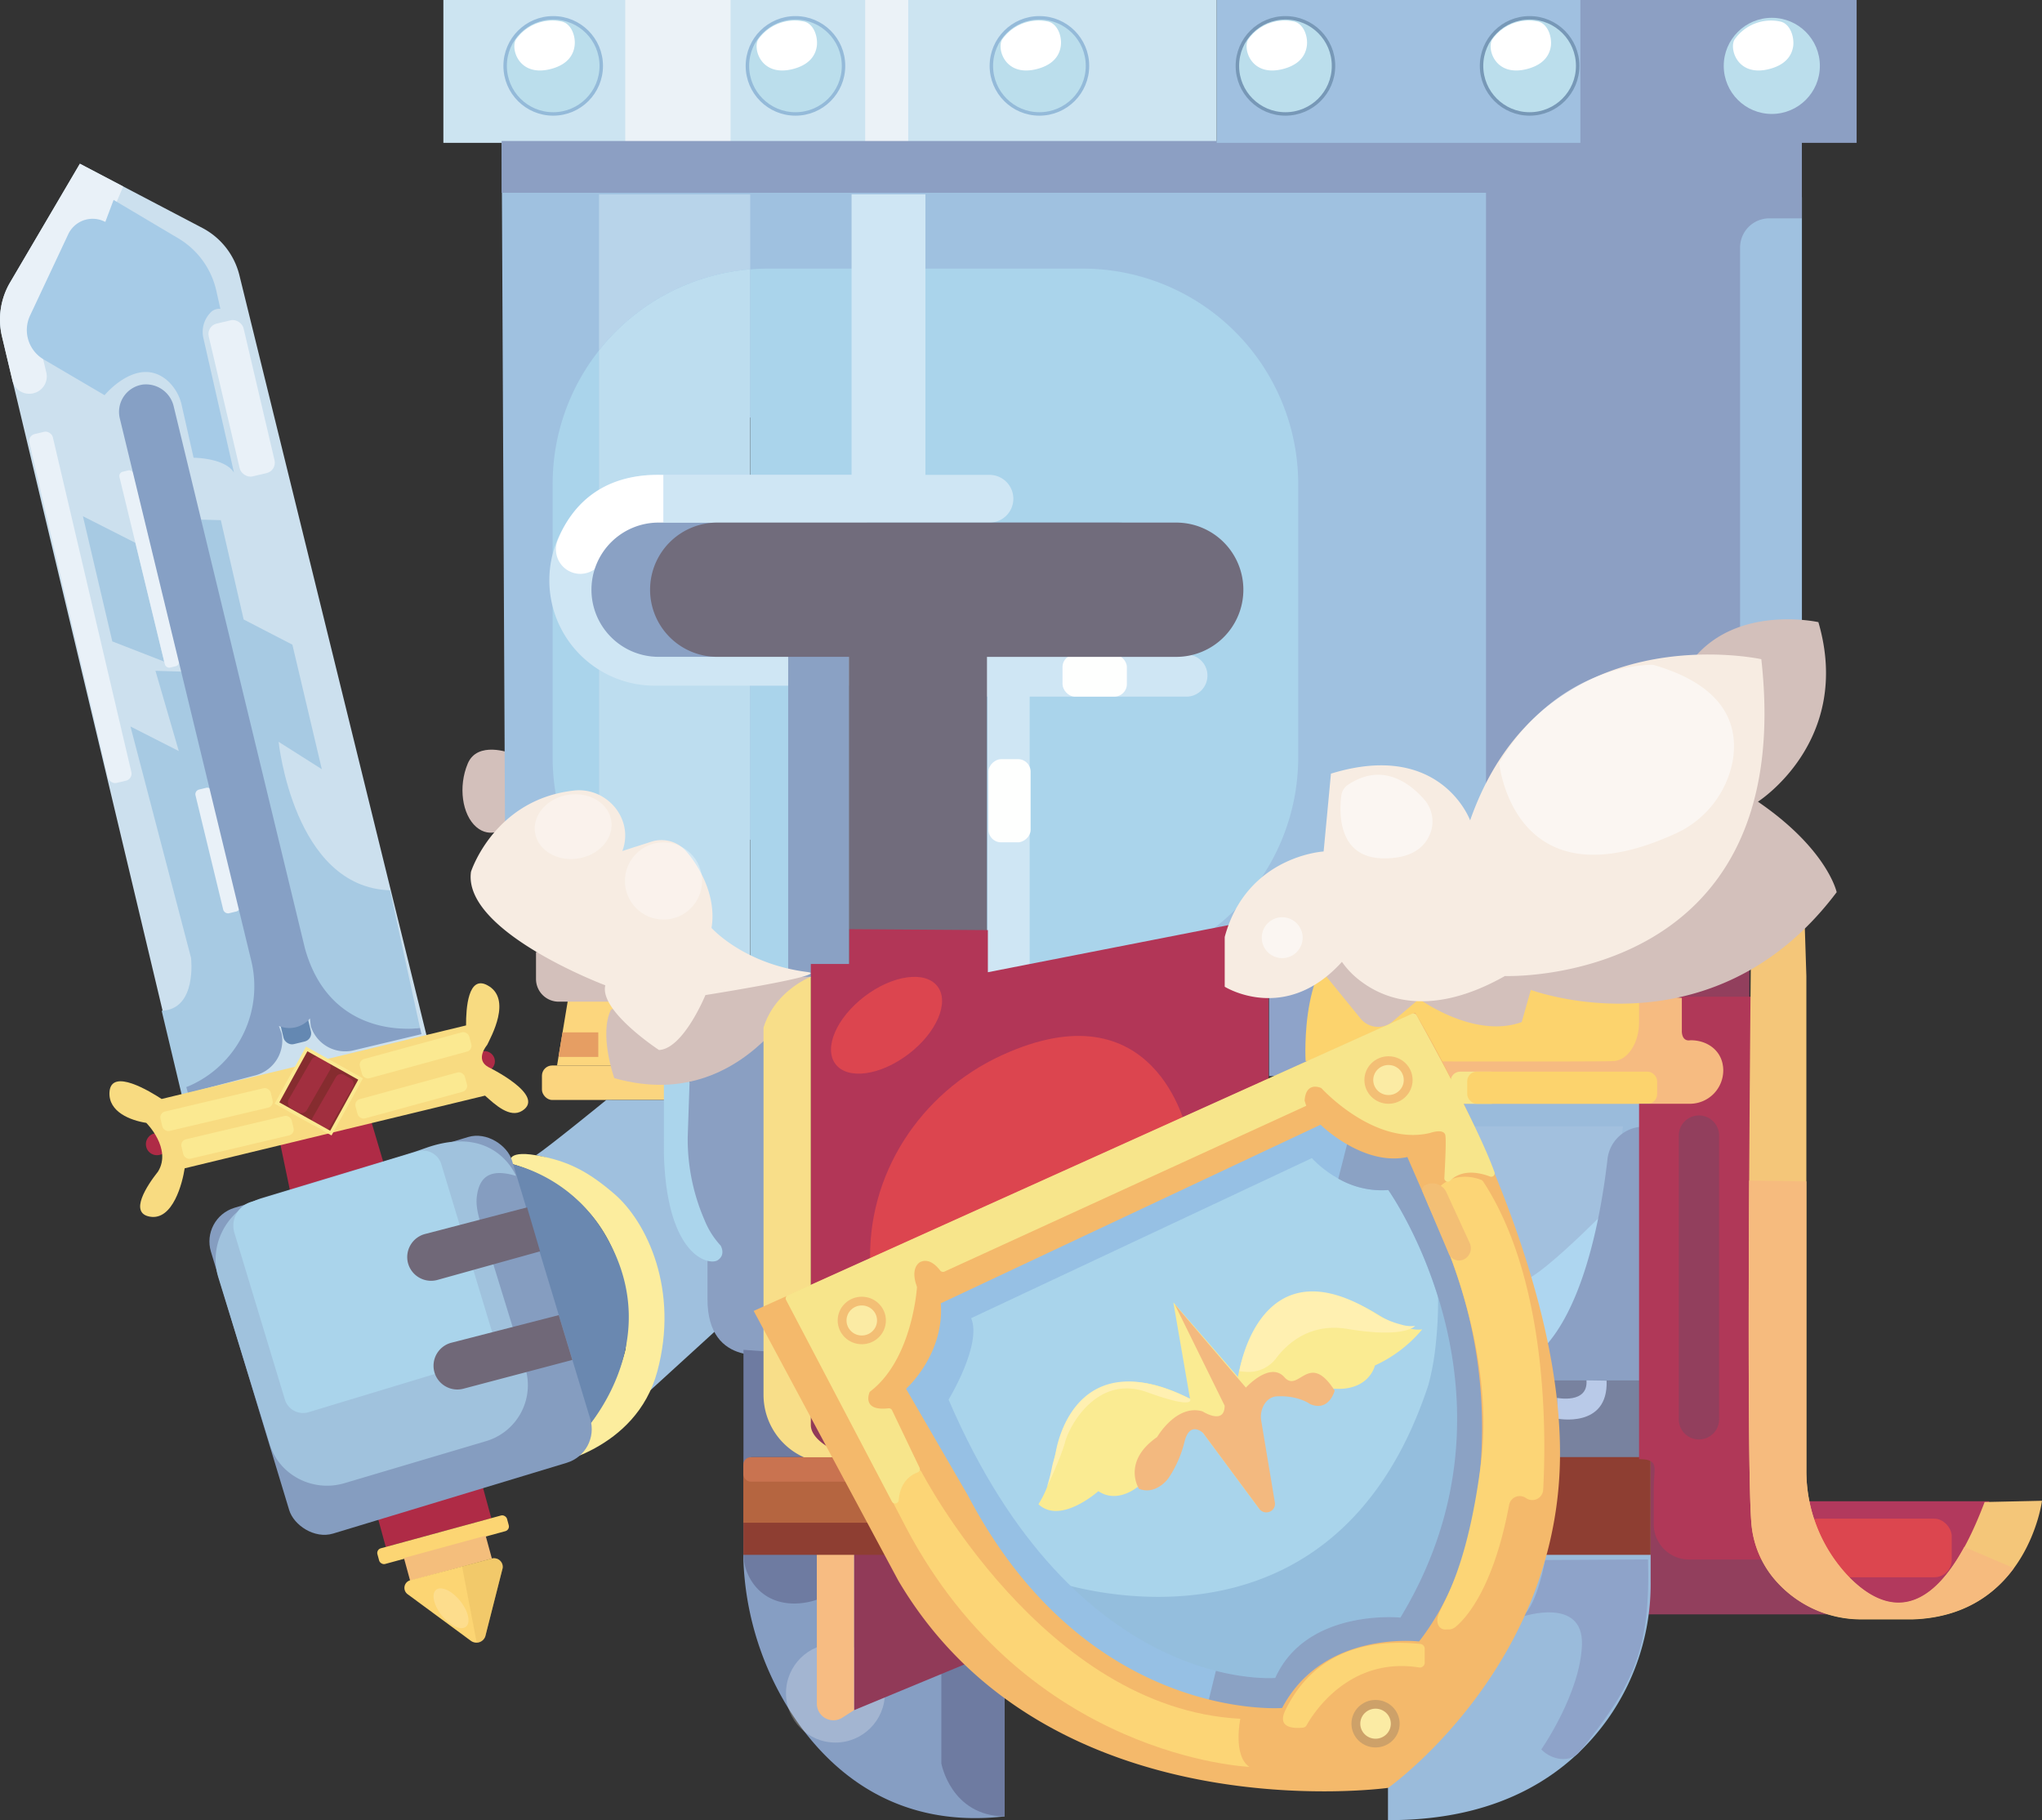 <svg id="b8cbc205-a267-42f0-acc4-bfa033f54fc7" data-name="Camada 1" xmlns="http://www.w3.org/2000/svg" viewBox="0 0 591.45 527.13"><rect x="0" y="0" width="591.45" height="527.13" fill="#333333" stroke="none"/><defs><style>.b16014c9-84f7-427a-b84c-d69bf39a64c2{fill:#af2b46;}.a4dade6f-7d1b-49bc-8785-18c61f300d51{fill:#cce0ee;}.eccf51a5-5453-47ff-bd01-f84d5310e75f{fill:#e9f1f8;}.ba59b381-2855-4824-ac87-102ffa335dd7{fill:#a7cae3;}.b1a8b4e7-a244-4e6c-b2f9-01eebd356108{fill:#6488b2;}.a5670b56-eb3c-40d4-92d3-ca41fd727231{fill:#a6cbe7;}.e9a972cb-ec7d-4517-991c-7076c8c3987c{fill:#86a0c5;}.b0b8677b-481d-47b1-8fc3-76785af8db41{fill:#923f5d;}.fb99a13b-4e89-4515-9286-614e0b129f9f{fill:#f6bb81;}.a3a89106-a41d-48f3-ae7f-1593c4fc6bad{fill:#9abbdb;}.e1c988ec-45ac-4f50-b382-6ed72049af54{fill:#8ea3c9;}.e35531c1-cefa-4b34-85d6-983988542596{fill:#aed6f0;}.b72d8856-4675-4c1c-bb76-6dca8685e5e8{fill:#a2c0de;}.a7786ca1-0d13-4886-9380-9735a7cda609{fill:#8ba0c4;}.b2313401-97a3-4b04-a08e-0bed9a4975f3{fill:#78829f;}.b714fa4d-49e4-4ed6-b703-d4f1cf77ba3e{fill:#b9cae8;}.e07c33cd-9e50-4103-8821-7ec48cba8af2{fill:#fcd67d;}.f4cb5d86-636d-47f1-b32d-0d99c85bd01d{fill:#fbd57f;}.ae640420-9c7f-4e59-89aa-13ddc4109a6a{fill:#e69e63;}.e13ca82a-9fbe-495f-aae9-af8e3b9529b6{fill:#9fc0de;}.b2b3173d-e18e-47a7-91c5-41c4c5140422{fill:#8a9fc2;}.e8ec89c9-b5ca-4110-90d4-428952f074b9{fill:#abd5ec;}.ae430750-e123-4771-a801-17cd3d9e3deb{fill:#d3c0bb;}.bb0b865d-c098-4a77-9531-fcbf4c419053{fill:#9fc1e0;}.a0424d11-a540-4ab8-99fa-5448cd20e621{fill:#fced9e;}.a338ed53-96bb-4908-bf08-c8a854419a39{fill:#6a88b0;}.b97df084-cc9e-4be4-84ae-06f0f5bcaf65{fill:#859dc0;}.a8e78d2e-c59c-499c-bd50-2e13df7aceeb{fill:#a0c2dd;}.f68115f5-6e69-4adb-81e8-3bfaadd14a8a{fill:#aad4eb;}.aaa1c8b0-f900-4a93-881d-c25b3277edb4{fill:#706878;}.aad96400-084f-4edd-b908-7a6d97dda07e{fill:#869ec3;}.e1ed45f5-dcdd-4c62-9c03-c34535c55f9d{fill:#6e7ba1;}.a8634503-1dea-47ed-bf17-d263d1272f15,.aea989b5-bb04-4ec1-9eb8-5beecf66e6f4,.b24e93a0-cf87-449e-9334-da33ba6741ff,.b6b822b2-4541-4a4c-8e5b-cda8ebe1b855,.bafe8baf-fe39-49fc-8036-3505e28f631e{fill:#fff;}.bafe8baf-fe39-49fc-8036-3505e28f631e{opacity:0.24;}.b16542f6-e40a-4579-bb19-527e73f3c414{fill:#913a58;}.a5b81b54-d16a-4502-8f4a-f5bcf9b5ef5b{fill:#f7bc82;}.e98b8b49-062e-4024-9c21-e7cde267645e{fill:#8e3e32;}.a4a7b1b5-fa8b-4677-86a4-266b5cc48f76{fill:#cce4f1;}.adfb0297-6b6e-4229-913d-eded5152bd17{fill:#8c9fc3;}.a9326fe5-0ea6-486e-b3fa-8021e2666d3e,.bc161fcf-ef38-44ea-8892-94009ac3549a,.e3552509-d308-4906-a6d0-93a6ae05f10d{fill:#bbdeec;}.bc161fcf-ef38-44ea-8892-94009ac3549a{stroke:#94bad9;}.a0905309-adca-4658-bddd-383f3ac800e9,.a9326fe5-0ea6-486e-b3fa-8021e2666d3e,.bc161fcf-ef38-44ea-8892-94009ac3549a,.f2133a86-0c47-4302-9910-90af58cb3477,.fbdd98bf-b560-4982-b422-3f8f86adbcb6{stroke-miterlimit:10;}.f222daf3-f713-45a6-abe8-b5e6d4cb9ac1{fill:#ebf2f7;}.e24aaeae-c2c5-4388-b3e1-0f920b595b1b{fill:#fefefe;opacity:0.96;}.abe942f5-36e8-4706-ae23-2423995e6d95,.e40f9a12-c7ab-4715-bb87-b4cacc2c26cf{fill:#cfe6f4;}.abe942f5-36e8-4706-ae23-2423995e6d95{opacity:0.52;}.baba9596-77cc-4438-9a13-62323f4878fe{fill:#8aa1c4;}.f969e25b-1fe9-4c48-9bc1-1acc63053c63{fill:#fefffe;}.e1dc7913-0059-4ec5-ac1e-486601d3a7d0{fill:#716c7c;}.af5aaf70-40c2-4cb5-a2ad-4a523c7fac5b{fill:#b23657;}.f4a8ed31-4246-4885-98de-e578e5291c7c{fill:#f8de89;}.b3b85f16-3ac0-4882-b840-a2bc2a88dce2{fill:#a0c0e0;}.a9326fe5-0ea6-486e-b3fa-8021e2666d3e{stroke:#7798b7;}.ad5b80eb-82a1-4b53-bff4-61ce5f2a5cd9{fill:#f7ece2;}.aa100a94-82df-48d9-bda1-d2ea0c7fa5cb{fill:#dc454f;}.b9bdb187-4891-4801-9cc4-2aaa3dc265b8{fill:#b56540;}.a2ea2f54-6b90-4469-95f5-14ac0835567c{fill:#c97350;}.a0905309-adca-4658-bddd-383f3ac800e9,.f2133a86-0c47-4302-9910-90af58cb3477,.fbdd98bf-b560-4982-b422-3f8f86adbcb6{fill:none;}.f2133a86-0c47-4302-9910-90af58cb3477{stroke:#a1c3e3;}.fbdd98bf-b560-4982-b422-3f8f86adbcb6{stroke:#8da4c8;}.bb76f60d-0ac0-4c4c-8f18-9a049926ad09{fill:#fcd36d;}.ec897bfd-9114-4556-91a8-b0b26f9a160a{fill:#94bedd;}.abd876aa-e0fa-466f-b9bd-5ac4d7fbdefa{fill:#a9d4eb;}.e0c693b9-0d39-477c-aed0-d59d6f9322bc{fill:#96c0e4;}.ae0823c0-a369-427a-8195-0a1dd2674064{fill:#8ba2c4;}.fde919ae-b0c7-457a-96db-c2e1df4e0af6{fill:#f4b96b;}.a42ab131-adc9-42f3-acd1-292533d5f2ad{fill:#fcd576;}.acaa8c4e-1bab-4eb1-a6ca-9079f4095ffe{fill:#f7e58b;}.a56623c7-9cf5-44cf-a6d1-96c79454a428{fill:#f3bf75;}.f6fe4831-958a-4825-a852-e72b90ed6c78{fill:#fbeba4;}.ede570aa-18ce-447f-a2aa-b8bab0397011{fill:#cda169;}.b364d50e-bef9-49ae-8c35-637eaf772364{fill:#faeb92;}.a3e43128-30bc-479e-8e39-08fc25ca7c19{fill:#f3b97f;}.a751b653-4e02-474b-94ef-fff12e93f832{fill:#e9eeda;}.b8adf162-3632-4746-b9e1-dcd4b1d6f6cb{fill:#fff0b1;}.ea97b798-c237-4ec6-92e6-eb07e41d5c4c{fill:#b2395d;}.f1df72e5-d62f-4730-a9e0-3e5ab149d5e8{fill:#dc464f;}.b1630328-adfa-4acf-a2e9-9b3b4359f707{fill:#b03858;}.ee00de75-24a7-4d06-bf9f-db8439ebc3e4{fill:#f4c679;}.f06ca054-1670-4417-8d3f-103fcbbdcd3f{fill:#f6bb7e;}.aea989b5-bb04-4ec1-9eb8-5beecf66e6f4{opacity:0.55;}.ff6e9b2d-4d46-47a5-afd3-d2a64191a9b7{fill:#f8db81;}.a3d490ee-5805-473f-95db-088a316aabdd{fill:#fbe991;}.a44bc4f4-913d-4d70-a905-53cbc80abb57{fill:#862c2f;}.ae23fda2-4fa7-4345-9ba7-5e2720fa245f{fill:#c43356;opacity:0.44;}.f12df9e7-b930-4eb3-bcf3-cf230bbe37de{fill:#fcd573;}.aa799676-9580-4b22-88c5-8e4294588e76{fill:#f4be7c;}.bdb89201-eb99-4d0e-af6a-5dc44d690caa{fill:#e1b55b;opacity:0.37;}.a8634503-1dea-47ed-bf17-d263d1272f15{opacity:0.19;}.a0905309-adca-4658-bddd-383f3ac800e9{stroke:#fbe991;}.b6b822b2-4541-4a4c-8e5b-cda8ebe1b855{opacity:0.33;}</style></defs><title>logo</title><rect class="b16014c9-84f7-427a-b84c-d69bf39a64c2" x="123.29" y="462.82" width="31.68" height="10.22" transform="translate(-131.71 24.11) rotate(-15.26)"/><polygon class="b16014c9-84f7-427a-b84c-d69bf39a64c2" points="81.03 330.57 84.47 347.09 112.1 340.19 106.85 322.47 81.03 330.57"/><path class="a4dade6f-7d1b-49bc-8785-18c61f300d51" d="M36.63,76.41,16.41,110.8a21.23,21.23,0,0,0-2.34,15.66l52.5,220.38,70.55-17.62L82.83,108.7A21.18,21.18,0,0,0,72.09,95Z" transform="translate(-13.49 -28.99)"/><path class="eccf51a5-5453-47ff-bd01-f84d5310e75f" d="M21.08,142.17m7-.3M49.17,83,36.63,76.41,16.41,110.8a21.23,21.23,0,0,0-2.34,15.66l3,12.68A5,5,0,0,0,23,142.92h0a5,5,0,0,0,3.89-6.11L23.7,123.38c-1-4.06,1-7.83,3.16-11.43l8.68-16,9.18-2.22,2.56-6.29Z" transform="translate(-13.49 -28.99)"/><polygon class="ba59b381-2855-4824-ac87-102ffa335dd7" points="24.02 149.51 39.22 157.22 47.55 191.6 32.53 185.76 24.02 149.51"/><path class="ba59b381-2855-4824-ac87-102ffa335dd7" d="M65.94,223.49l-7.42-.22,6.76,23.24-14-7.12,17.54,67s1.84,14.92-8.5,15.33l5.94,24.92,22.75-14.56-7.23-83Z" transform="translate(-13.49 -28.99)"/><rect class="eccf51a5-5453-47ff-bd01-f84d5310e75f" x="54.6" y="164.61" width="4.2" height="58.35" rx="1.25" transform="translate(-57.55 -10.18) rotate(-13.63)"/><rect class="eccf51a5-5453-47ff-bd01-f84d5310e75f" x="74.05" y="256.89" width="4.96" height="36.86" rx="1.37" transform="translate(-76.2 -3.21) rotate(-13.63)"/><path class="ba59b381-2855-4824-ac87-102ffa335dd7" d="M71.72,179.48l5.73.16,6.61,28.76,14.12,7.3,8.52,36.06-12.51-7.93s4.36,42.17,32.27,43l8.69,39.89-23.23,2.17L95.17,302.11Z" transform="translate(-13.49 -28.99)"/><rect class="b1a8b4e7-a244-4e6c-b2f9-01eebd356108" x="73.52" y="142.34" width="8.15" height="191.37" rx="2.43" transform="translate(-67.38 -4.01) rotate(-13.63)"/><rect class="eccf51a5-5453-47ff-bd01-f84d5310e75f" x="78.29" y="121.63" width="10.36" height="45.46" rx="3.08" transform="translate(-44.24 -6.12) rotate(-13.2)"/><rect class="eccf51a5-5453-47ff-bd01-f84d5310e75f" x="33.26" y="153" width="6.99" height="103.79" rx="2.08" transform="translate(-59.3 -15.19) rotate(-13.2)"/><path class="a5670b56-eb3c-40d4-92d3-ca41fd727231" d="M46.39,86.89,44,93.25l-.7-.3a7.8,7.8,0,0,0-10.1,4l-11,23.42A9.87,9.87,0,0,0,26,133l17.78,10.44s9.54-11.6,18.12-4.3a13.55,13.55,0,0,1,4.27,7.42l3.39,15s9,0,11.7,4.29l-8.83-38.82a8,8,0,0,1,1.9-7.36,3.41,3.41,0,0,1,3-1.22l-1.18-5.23a23.69,23.69,0,0,0-10.9-15.14Z" transform="translate(-13.49 -28.99)"/><path class="e9a972cb-ec7d-4517-991c-7076c8c3987c" d="M135.15,326.69s-25.73,4.2-33.33-23l-38-156.93a8.25,8.25,0,0,0-8.93-6.4,8,8,0,0,0-6.7,9.8l38.06,157A31.5,31.5,0,0,1,69.36,343c-1.18.56-1.91.82-1.91.82l.48,1.77,19.56-5.17a10.45,10.45,0,0,0,7.59-12h0c0-.12-.35-1-.81-2.3a7.87,7.87,0,0,0,4.86.38h0a7.87,7.87,0,0,0,4.14-2.56c.13,1.29.22,2.13.24,2.25h0a10.43,10.43,0,0,0,12.38,7l19.68-4.69Z" transform="translate(-13.49 -28.99)"/><polygon class="b0b8677b-481d-47b1-8fc3-76785af8db41" points="520.2 421.44 506.69 421.44 506.69 269.23 468.21 269.23 468.21 421.44 468.21 426.86 468.21 467.54 532.66 467.54 520.2 421.44"/><path class="fb99a13b-4e89-4515-9286-614e0b129f9f" d="M511.41,322.58" transform="translate(-13.49 -28.99)"/><polyline class="fb99a13b-4e89-4515-9286-614e0b129f9f" points="497.92 289.98 499.93 319.92 393.16 319.92 393.16 280.65"/><path class="a3a89106-a41d-48f3-ae7f-1593c4fc6bad" d="M415.51,556.12V348.66h76.08V487.51a67.51,67.51,0,0,1-12.47,39.4C468.63,541.6,449.61,556.26,415.51,556.12Z" transform="translate(-13.49 -28.99)"/><path class="e1c988ec-45ac-4f50-b382-6ed72049af54" d="M454.42,497.2s17.71-5.94,17.27,8.12-11.77,30.33-11.77,30.33h0c3,3.14,8.43,4,11.15.62,15.5-19.18,20.52-29.66,19.75-55.65L461,480.8S458.89,493.5,454.42,497.2Z" transform="translate(-13.49 -28.99)"/><rect class="e35531c1-cefa-4b34-85d6-983988542596" x="435.87" y="350.1" width="29.52" height="40.09"/><path class="b72d8856-4675-4c1c-bb76-6dca8685e5e8" d="M439.91,359.81s14.85,29.63,13.47,38.5,27.54-21,27.54-21l2.66-22.12H439.91Z" transform="translate(-13.49 -28.99)"/><path class="a7786ca1-0d13-4886-9380-9735a7cda609" d="M479.09,364.68c-1.81,15.85-7.22,47.25-22.24,58v6.1h34.74V357.29a2,2,0,0,0-2-2h0A10.57,10.57,0,0,0,479.09,364.68Z" transform="translate(-13.49 -28.99)"/><rect class="b2313401-97a3-4b04-a08e-0bed9a4975f3" x="449.33" y="399.77" width="28.78" height="22.84"/><path class="b714fa4d-49e4-4ed6-b703-d4f1cf77ba3e" d="M473,428.76c.53,6.9-8.52,5.08-8.52,5.08v6s14.88,3,14.35-11Z" transform="translate(-13.49 -28.99)"/><polygon class="e07c33cd-9e50-4103-8821-7ec48cba8af2" points="164.53 289.4 161.35 308.58 177.71 308.58 177.71 289.4 164.53 289.4"/><rect class="f4cb5d86-636d-47f1-b32d-0d99c85bd01d" x="156.97" y="308.58" width="40.05" height="9.99" rx="2.97"/><polygon class="ae640420-9c7f-4e59-89aa-13ddc4109a6a" points="173.29 306.11 161.76 306.11 162.94 298.99 173.29 298.99 173.29 306.11"/><path class="e13ca82a-9fbe-495f-aae9-af8e3b9529b6" d="M189.1,347.56s-16.6,13.55-20.36,16c0,0,48.62,8.07,33,68.19l18.82-17.17v-67Z" transform="translate(-13.49 -28.99)"/><path class="b2b3173d-e18e-47a7-91c5-41c4c5140422" d="M237.56,325.28V421s-19.23,4.7-19.15-15.84V384.47s-12.69-24-5-42.61C213.37,341.86,235.77,330.83,237.56,325.28Z" transform="translate(-13.49 -28.99)"/><path class="e8ec89c9-b5ca-4110-90d4-428952f074b9" d="M213.38,337.58l-.7,20.78a58.82,58.82,0,0,0,4.82,23.86,24.12,24.12,0,0,0,4.72,7.51s1.6,2.66-.88,4.25-14.85-1.06-15.56-31.12V337.58Z" transform="translate(-13.49 -28.99)"/><path class="ae430750-e123-4771-a801-17cd3d9e3deb" d="M161.35,247.11s-9.55-3.67-12.37,3-1.64,14.85,2.47,18.39,8.35.29,8.35.29Z" transform="translate(-13.49 -28.99)"/><path class="ae430750-e123-4771-a801-17cd3d9e3deb" d="M168.74,304.68v7.84a6.57,6.57,0,0,0,6.57,6.57h16.55l-2.52-10.17-20.6-4.24" transform="translate(-13.49 -28.99)"/><polygon class="bb0b865d-c098-4a77-9531-fcbf4c419053" points="145.3 40.83 146.31 247.04 217.88 243.16 217.06 120.92 313.36 123.63 313.36 280.65 364.99 270.96 521.91 203.82 521.91 57.15 145.3 40.83"/><path class="a0424d11-a540-4ab8-99fa-5448cd20e621" d="M161.35,366s38.25,8.47,33.32,53.74c0,0-4.57,20.77-22.09,33.5,0,0,25.07-4,31.29-27.05,6.37-23.6-3-43.3-12.47-51.45-7.64-6.56-13.51-9.6-22.66-11.17S161.35,366,161.35,366Z" transform="translate(-13.49 -28.99)"/><path class="a338ed53-96bb-4908-bf08-c8a854419a39" d="M161.35,366,182,444.32s25.16-25.87,7.08-57.21A44.07,44.07,0,0,0,161.35,366Z" transform="translate(-13.49 -28.99)"/><rect class="b97df084-cc9e-4be4-84ae-06f0f5bcaf65" x="83.95" y="366.43" width="91.11" height="98.58" rx="10.2" transform="translate(-128.42 26.39) rotate(-16.85)"/><path class="ae430750-e123-4771-a801-17cd3d9e3deb" d="M190.48,321.35c-3.59,7.14.93,19.88.93,19.88,41,11.67,58.67-33.06,58.67-33.06-4.24,1.06-12.35,1.44-12.35,1.44Z" transform="translate(-13.49 -28.99)"/><path class="a8e78d2e-c59c-499c-bd50-2e13df7aceeb" d="M137.1,361.36c19.94-6.89,25.84,8.19,25.84,8.19-8-2.43-10.63.78-11.32,5.82-.5,3.64,1,7.6,2.09,11.11l12,38.95a16.9,16.9,0,0,1-11.65,21l-40.8,12.11c-9.14,2.71-18.86-2.32-21.6-11.17L76.74,399c-3-9.72,2.75-20.11,12.79-23.09l40.64-12.28,3.4-1.05C134.76,362.19,135.92,361.77,137.1,361.36Z" transform="translate(-13.49 -28.99)"/><path class="f68115f5-6e69-4adb-81e8-3bfaadd14a8a" d="M94.27,368.67h50.41a5.51,5.51,0,0,1,5.51,5.51v52.11a5.51,5.51,0,0,1-5.51,5.51H92.58a5.51,5.51,0,0,1-5.51-5.51V375.88a7.2,7.2,0,0,1,7.2-7.2Z" transform="translate(-124.39 22.57) rotate(-16.85)"/><path class="aaa1c8b0-f900-4a93-881d-c25b3277edb4" d="M169.92,391.4l-29.85,8.31a6.92,6.92,0,0,1-8.41-4.93h0a6.91,6.91,0,0,1,4.93-8.4l29.57-7.72Z" transform="translate(-13.49 -28.99)"/><path class="aaa1c8b0-f900-4a93-881d-c25b3277edb4" d="M179.26,422.85l-31.58,8.34a6.9,6.9,0,0,1-8.4-4.92h0a6.9,6.9,0,0,1,4.92-8.4l31.13-8Z" transform="translate(-13.49 -28.99)"/><path class="aad96400-084f-4edd-b908-7a6d97dda07e" d="M229.2,421.45l-.4,59.05a87.76,87.76,0,0,0,15.42,46.9c11.21,16,30,31.1,60.25,27.65V421.45Z" transform="translate(-13.49 -28.99)"/><path class="e1ed45f5-dcdd-4c62-9c03-c34535c55f9d" d="M250.08,492.28s-9.94,3.91-16.92-2.9a14.94,14.94,0,0,1-4.33-10.88l0-58.58,21.28,1.53Z" transform="translate(-13.49 -28.99)"/><path class="e1ed45f5-dcdd-4c62-9c03-c34535c55f9d" d="M286.14,508.9v30.77s2.71,15.21,18.33,15.38V507.31Z" transform="translate(-13.49 -28.99)"/><circle class="bafe8baf-fe39-49fc-8036-3505e28f631e" cx="241.98" cy="490.35" r="14.32"/><path class="b16542f6-e40a-4579-bb19-527e73f3c414" d="M247.59,408.17v70.68h13.26v45.44l42.26-17.51S263,466,247.59,408.17" transform="translate(-13.49 -28.99)"/><path class="a5b81b54-d16a-4502-8f4a-f5bcf9b5ef5b" d="M250.08,478.85V522.4a4.8,4.8,0,0,0,7.39,4.05l3.38-2.16V478.85Z" transform="translate(-13.49 -28.99)"/><path class="e98b8b49-062e-4024-9c21-e7cde267645e" d="M217.93,422H478.1a0,0,0,0,1,0,0v28.3a0,0,0,0,1,0,0H215.31a0,0,0,0,1,0,0V424.66A2.62,2.62,0,0,1,217.93,422Z"/><rect class="a4a7b1b5-fa8b-4677-86a4-266b5cc48f76" x="128.42" width="224" height="41.37"/><rect class="adfb0297-6b6e-4229-913d-eded5152bd17" x="456.95" width="80.81" height="41.37"/><circle class="bc161fcf-ef38-44ea-8892-94009ac3549a" cx="160.23" cy="19.08" r="13.92"/><path class="b24e93a0-cf87-449e-9334-da33ba6741ff" d="M176.23,35.24c2.73.62,4.05,4.25,3.69,7-.31,2.49-1.83,5.32-6.63,6.66-9.55,2.65-12-5.88-10.35-8.49A12.89,12.89,0,0,1,176.23,35.24Z" transform="translate(-13.49 -28.99)"/><circle class="bc161fcf-ef38-44ea-8892-94009ac3549a" cx="230.4" cy="19.08" r="13.92"/><path class="b24e93a0-cf87-449e-9334-da33ba6741ff" d="M246.4,35.24c2.73.62,4,4.25,3.69,7-.32,2.49-1.83,5.32-6.63,6.66-9.55,2.65-12-5.88-10.35-8.49A12.89,12.89,0,0,1,246.4,35.24Z" transform="translate(-13.49 -28.99)"/><circle class="bc161fcf-ef38-44ea-8892-94009ac3549a" cx="301.06" cy="19.08" r="13.92"/><path class="b24e93a0-cf87-449e-9334-da33ba6741ff" d="M317.06,35.24c2.73.62,4.05,4.25,3.69,7-.31,2.49-1.83,5.32-6.63,6.66-9.55,2.65-12-5.88-10.35-8.49A12.89,12.89,0,0,1,317.06,35.24Z" transform="translate(-13.49 -28.99)"/><rect class="f222daf3-f713-45a6-abe8-b5e6d4cb9ac1" x="181.1" width="30.5" height="41.37"/><rect class="f222daf3-f713-45a6-abe8-b5e6d4cb9ac1" x="250.59" width="12.47" height="41.37"/><path class="adfb0297-6b6e-4229-913d-eded5152bd17" d="M454.3,69.82H158.79v15H443.9v192.9h73.59V100.68a8.46,8.46,0,0,1,8.45-8.45h9.45V69.82Z" transform="translate(-13.49 -28.99)"/><path class="e24aaeae-c2c5-4388-b3e1-0f920b595b1b" d="M193.5,193.05h0A25,25,0,0,1,218.55,168h24.09v12.34H220.78a19.25,19.25,0,0,0-18.45,14,4.46,4.46,0,0,1-4.31,3.21h0A4.52,4.52,0,0,1,193.5,193.05Z" transform="translate(-13.49 -28.99)"/><path class="f68115f5-6e69-4adb-81e8-3bfaadd14a8a" d="M327.07,106.78H236c-1.75,0-3.48.09-5.2.23v203.5c1.72.15,3.45.24,5.2.24h91.08a62.44,62.44,0,0,0,62.43-62.44v-79.1A62.43,62.43,0,0,0,327.07,106.78Z" transform="translate(-13.49 -28.99)"/><path class="f68115f5-6e69-4adb-81e8-3bfaadd14a8a" d="M173.56,169.21v79.1A62.15,62.15,0,0,0,187,287V130.48A62.19,62.19,0,0,0,173.56,169.21Z" transform="translate(-13.49 -28.99)"/><path class="abe942f5-36e8-4706-ae23-2423995e6d95" d="M230.79,107V85.26H187v45.22A62.32,62.32,0,0,1,230.79,107Z" transform="translate(-13.49 -28.99)"/><path class="f68115f5-6e69-4adb-81e8-3bfaadd14a8a" d="M187,130.48V287a62.32,62.32,0,0,0,43.75,23.47V107A62.32,62.32,0,0,0,187,130.48Z" transform="translate(-13.49 -28.99)"/><path class="abe942f5-36e8-4706-ae23-2423995e6d95" d="M187,130.48V287a62.32,62.32,0,0,0,43.75,23.47V107A62.32,62.32,0,0,0,187,130.48Z" transform="translate(-13.49 -28.99)"/><path class="e40f9a12-c7ab-4715-bb87-b4cacc2c26cf" d="M266,166.54H203.11a30.52,30.52,0,0,0-30.51,30.52h0a30.51,30.51,0,0,0,30.51,30.51h56.78" transform="translate(-13.49 -28.99)"/><path class="b24e93a0-cf87-449e-9334-da33ba6741ff" d="M205.67,166.54c-19.11-.65-27.23,10.34-30.64,18.9a7.09,7.09,0,0,0,6.56,9.75h0a7.18,7.18,0,0,0,6.28-3.8c2.38-4.41,7.66-11,17.8-11Z" transform="translate(-13.49 -28.99)"/><path class="baba9596-77cc-4438-9a13-62323f4878fe" d="M337.16,180.34H204.25a19.44,19.44,0,0,0-19.45,19.44h0a19.44,19.44,0,0,0,19.45,19.44h37.53v92.65h17.58V219.23h77.8a19.44,19.44,0,0,0,19.45-19.44h0A19.44,19.44,0,0,0,337.16,180.34Z" transform="translate(-13.49 -28.99)"/><path class="e40f9a12-c7ab-4715-bb87-b4cacc2c26cf" d="M300.09,166.52H281.53V85.26H260.14v81.26H205.67v13.82h94.42a6.91,6.91,0,1,0,0-13.82Z" transform="translate(-13.49 -28.99)"/><path class="e40f9a12-c7ab-4715-bb87-b4cacc2c26cf" d="M357.12,218.55H294.71v12.2h4.82v80h12.2v-80h45.39a6.1,6.1,0,1,0,0-12.2Z" transform="translate(-13.49 -28.99)"/><rect class="f969e25b-1fe9-4c48-9bc1-1acc63053c63" x="307.75" y="189.56" width="18.64" height="12.2" rx="3.63"/><rect class="f969e25b-1fe9-4c48-9bc1-1acc63053c63" x="293.84" y="254.8" width="24.09" height="12.2" rx="3.63" transform="translate(553.31 -73.98) rotate(90)"/><path class="e1dc7913-0059-4ec5-ac1e-486601d3a7d0" d="M354.13,180.34H221.23a19.44,19.44,0,0,0-19.45,19.44h0a19.44,19.44,0,0,0,19.45,19.44h38.13v92.65h40V219.23h54.81a19.44,19.44,0,0,0,19.45-19.44h0A19.44,19.44,0,0,0,354.13,180.34Z" transform="translate(-13.49 -28.99)"/><polygon class="af5aaf70-40c2-4cb5-a2ad-4a523c7fac5b" points="245.99 269.1 245.99 279.18 234.85 279.18 234.85 377.49 367.46 317.02 367.46 265.65 286.13 281.57 286.13 269.37 245.99 269.1"/><path class="f4a8ed31-4246-4885-98de-e578e5291c7c" d="M248.34,311.88s-10.34,3.94-13.7,14.73V432.89A19.84,19.84,0,0,0,246.23,451l.17.07h10.43v-1.24s-8.31-3.18-8.49-8Z" transform="translate(-13.49 -28.99)"/><circle class="e3552509-d308-4906-a6d0-93a6ae05f10d" cx="513.19" cy="19.08" r="13.92"/><path class="b24e93a0-cf87-449e-9334-da33ba6741ff" d="M529.19,35.24c2.74.62,4,4.25,3.7,7-.32,2.49-1.84,5.32-6.64,6.66-9.55,2.65-12-5.88-10.34-8.49A12.87,12.87,0,0,1,529.19,35.24Z" transform="translate(-13.49 -28.99)"/><rect class="b3b85f16-3ac0-4882-b840-a2bc2a88dce2" x="352.42" width="105.33" height="41.37"/><circle class="a9326fe5-0ea6-486e-b3fa-8021e2666d3e" cx="372.32" cy="19.08" r="13.92"/><path class="b24e93a0-cf87-449e-9334-da33ba6741ff" d="M388.31,35.24c2.74.62,4.06,4.25,3.7,7-.32,2.49-1.83,5.32-6.63,6.66-9.55,2.65-12-5.88-10.35-8.49A12.89,12.89,0,0,1,388.31,35.24Z" transform="translate(-13.49 -28.99)"/><circle class="a9326fe5-0ea6-486e-b3fa-8021e2666d3e" cx="443.04" cy="19.08" r="13.92"/><path class="b24e93a0-cf87-449e-9334-da33ba6741ff" d="M459,35.24c2.74.62,4,4.25,3.7,7-.32,2.49-1.84,5.32-6.64,6.66-9.55,2.65-12-5.88-10.34-8.49A12.87,12.87,0,0,1,459,35.24Z" transform="translate(-13.49 -28.99)"/><path class="ad5b80eb-82a1-4b53-bff4-61ce5f2a5cd9" d="M247.4,310.51c7,.88-29.59,6.67-29.59,6.67s-6.37,15.56-13.44,15.91c0,0-17.33-11.31-15.56-18.74,0,0-41.37-15.56-38.9-32.89,0,0,6.7-20.94,29.84-23.52,9.12-1,16.79,7.51,14.38,16.35-.11.39-.23.77-.37,1.16l8.37-2.69a9.53,9.53,0,0,1,10.08,2.74c3.36,3.8,8.95,12.59,7.37,22.23C219.58,297.73,228.8,308.17,247.4,310.51Z" transform="translate(-13.49 -28.99)"/><ellipse class="aa100a94-82df-48d9-bda1-d2ea0c7fa5cb" cx="270.27" cy="325.9" rx="18.57" ry="10.5" transform="translate(-155.74 201.61) rotate(-37.32)"/><path class="aa100a94-82df-48d9-bda1-d2ea0c7fa5cb" d="M357.31,356.79c-.21-1-9.3-42.52-53.67-22.18-23.73,10.89-39.25,34.74-38.07,60.82,0,.86.09,1.72.16,2.6Z" transform="translate(-13.49 -28.99)"/><path class="b9bdb187-4891-4801-9cc4-2aaa3dc265b8" d="M215.82,424.2h52a0,0,0,0,1,0,0V441a0,0,0,0,1,0,0H215.31a0,0,0,0,1,0,0v-16.3A.51.51,0,0,1,215.82,424.2Z"/><rect class="a2ea2f54-6b90-4469-95f5-14ac0835567c" x="215.31" y="422.04" width="40.94" height="7.07" rx="2.11"/><path class="f2133a86-0c47-4302-9910-90af58cb3477" d="M479.68,352.62" transform="translate(-13.49 -28.99)"/><path class="fbdd98bf-b560-4982-b422-3f8f86adbcb6" d="M455.5,486.55" transform="translate(-13.49 -28.99)"/><rect class="e1c988ec-45ac-4f50-b382-6ed72049af54" x="367.58" y="283.39" width="19" height="28.26"/><path class="bb76f60d-0ac0-4c4c-8f18-9a049926ad09" d="M488.23,316.44v8.67c0,5.85-3.16,10.86-7.27,11.18h-.15c-5,.32-89.16,0-89.16,0s-2-32.95,15.44-36.09,81.14,0,81.14,0Z" transform="translate(-13.49 -28.99)"/><polygon class="ec897bfd-9114-4556-91a8-b0b26f9a160a" points="260.92 413.74 344.78 508.8 447.25 452.82 422.04 352.05 260.92 413.74"/><path class="abd876aa-e0fa-466f-b9bd-5ac4d7fbdefa" d="M277,430.13l40.76,56.49S398.9,516,427.2,430.13a73.46,73.46,0,0,0,2.17-12.08,114.22,114.22,0,0,0-14.45-69l-1.87-3.28-146,66.76Z" transform="translate(-13.49 -28.99)"/><path class="e0c693b9-0d39-477c-aed0-d59d6f9322bc" d="M446.46,387.22l-29.13-30.16-29.69-11.29L252.08,408.86l71.73,114.39,72,9.59,57.72-44.06ZM419.1,497.47s-27.12-2.75-36.24,17.47c0,0-57.84,5.13-94.62-80.6,0,0,9.75-16,6.54-23.59l98.68-46.35s9,10.36,22.14,9.24C415.6,373.64,458,433.31,419.1,497.47Z" transform="translate(-13.49 -28.99)"/><path class="ae0823c0-a369-427a-8195-0a1dd2674064" d="M405.64,352.62m-43.76,175.7,0,0,33.95,4.52,57.72-44.06-7.09-101.56-29.13-30.16-11.69-4.44-4.52,17.73a25.32,25.32,0,0,0,14.48,3.29s42.41,59.67,3.5,123.83c0,0-27.12-2.75-36.24,17.47,0,0-6.79.6-17.2-2.05l-3.78,15.43" transform="translate(-13.49 -28.99)"/><path class="fde919ae-b0c7-457a-96db-c2e1df4e0af6" d="M423.39,322.27l-191.6,86.38,41.9,78.13c43.57,73.73,141.88,60,141.88,60s48-33.93,49.72-93.54C467,393.77,423.39,322.27,423.39,322.27Zm1.12,182.12S396.8,501,384.85,523.65c0,0-56.42,4.4-91.05-61.63l-17.88-30.81s11.17-9.9,10.06-24.76l110-51.72s12.29,12.11,25.14,9.36L431,386.77a137.81,137.81,0,0,1,11,70.19C440.25,473.08,435.4,490.36,424.51,504.39Z" transform="translate(-13.49 -28.99)"/><path class="a42ab131-adc9-42f3-acd1-292533d5f2ad" d="M280.39,455.24s35.38,68.59,92.35,71.53c0,0-2.23,10.63,2.61,13.93,0,0-64.25-2.56-99.43-69.32S280.39,455.24,280.39,455.24Z" transform="translate(-13.49 -28.99)"/><path class="a42ab131-adc9-42f3-acd1-292533d5f2ad" d="M424.41,511.89c-20.22-3.11-30.58,13.38-32.47,16.75a1.38,1.38,0,0,1-1.06.7c-2.12.23-7.87.4-5-5.24,3.39-6.73,12.56-21.71,39-19a1.41,1.41,0,0,1,1.27,1.39v4.07A1.41,1.41,0,0,1,424.41,511.89Z" transform="translate(-13.49 -28.99)"/><path class="a42ab131-adc9-42f3-acd1-292533d5f2ad" d="M442.56,370.73s-10.51-4.74-15.4,7.14c0,0,20,38.28,15.27,75-3.54,27.59-9.66,38.08-11.59,42.13-.65,1.36-1.34,2.77-.9,4.21a2.23,2.23,0,0,0,2.47,1.7H433a3.1,3.1,0,0,0,2-.68c2.78-2.25,11-10.78,15.6-35.42a3.13,3.13,0,0,1,4.81-2l.11.07a3.16,3.16,0,0,0,4.94-2.39c.87-15.91,1.39-60.37-17.21-89.06a3.12,3.12,0,0,0-.64-.72" transform="translate(-13.49 -28.99)"/><path class="acaa8c4e-1bab-4eb1-a6ca-9079f4095ffe" d="M433.61,370.84a1,1,0,0,1-1.77-.79c.23-4.16.55-10.72.3-12.2-.37-2.2-4.47-.73-4.47-.73-16.2,3.85-31.46-13-31.46-13s-4.47-2.2-4.85,3.66l.47,1.47-104.76,48a1.07,1.07,0,0,1-1.3-.34c-.94-1.23-3.1-3.55-5.59-2.48l-.16.07c-.5.28-2.83,1.89-1,7a1.13,1.13,0,0,1,.06.41c-.17,2.16-1.94,21.14-13.45,30a1,1,0,0,0-.34.45c-.4,1.14-1.43,5.29,5.49,4.5a1.06,1.06,0,0,1,1.1.58l7.94,16.59a1,1,0,0,1-.59,1.41c-1.75.65-5,2.56-5.43,8a1.05,1.05,0,0,1-2,.37l-30.61-58.29a1,1,0,0,1,.49-1.42l180.76-81.5a1.06,1.06,0,0,1,1.36.44c2.83,5.09,17.78,32.13,22.53,45.36a1,1,0,0,1-1.37,1.29C442.2,368.66,437.18,367.46,433.61,370.84Z" transform="translate(-13.49 -28.99)"/><path class="a56623c7-9cf5-44cf-a6d1-96c79454a428" d="M425.56,374.23l7.58,17.9a3.19,3.19,0,0,0,4.3,1.62h0a3.59,3.59,0,0,0,1.75-4.74l-6.77-14.74a4.45,4.45,0,0,0-6.2-2h0A1.55,1.55,0,0,0,425.56,374.23Z" transform="translate(-13.49 -28.99)"/><ellipse class="a56623c7-9cf5-44cf-a6d1-96c79454a428" cx="249.61" cy="382.43" rx="6.98" ry="6.88"/><ellipse class="f6fe4831-958a-4825-a852-e72b90ed6c78" cx="249.61" cy="382.43" rx="4.42" ry="4.35"/><ellipse class="ede570aa-18ce-447f-a2aa-b8bab0397011" cx="398.42" cy="499.21" rx="6.98" ry="6.88"/><ellipse class="f6fe4831-958a-4825-a852-e72b90ed6c78" cx="398.42" cy="499.21" rx="4.42" ry="4.35"/><ellipse class="a56623c7-9cf5-44cf-a6d1-96c79454a428" cx="402.17" cy="312.79" rx="6.98" ry="6.88"/><ellipse class="f6fe4831-958a-4825-a852-e72b90ed6c78" cx="402.17" cy="312.79" rx="4.42" ry="4.35"/><path class="b364d50e-bef9-49ae-8c35-637eaf772364" d="M358.17,434.11l-4.83-27.92,18.71,21.58s6.11-39.6,41.26-17.61a27.34,27.34,0,0,0,8.46,3.56,9,9,0,0,0,3.66.27,39,39,0,0,1-13.7,10.46s-1.6,7.48-12.05,6.73c0,0-1.6,6.21-7.08,3.92,0,0-3.37-2.58-9.66-2.27-3.21.16-5.08,3.83-4.56,7l4,23.95a2.47,2.47,0,0,1-1.83,2.57h0a2.52,2.52,0,0,1-2.7-.92l-16.3-22s-3.91-3.74-5.43,2.73a32.68,32.68,0,0,1-4.2,9.77,9.12,9.12,0,0,1-4,3.54,6.15,6.15,0,0,1-4.93.14s-5.81,5-11.37,1.24c0,0-10.94,9.81-17.35,3.78a29.7,29.7,0,0,0,2.92-6.09,30.88,30.88,0,0,0,1.27-5C319.7,446.23,326.71,418,358.17,434.11Z" transform="translate(-13.49 -28.99)"/><path class="a3e43128-30bc-479e-8e39-08fc25ca7c19" d="M400.07,431.74s-1.6,6.21-7.07,3.92c0,0-3.37-2.58-9.66-2.27-3.22.16-5.08,3.83-4.56,7l4,23.95a2.47,2.47,0,0,1-1.83,2.57h0a2.53,2.53,0,0,1-2.7-.92l-16.3-22s-3.91-3.74-5.42,2.74a33,33,0,0,1-4.21,9.76,9.12,9.12,0,0,1-4,3.54,6.15,6.15,0,0,1-4.93.14s-5.07-7.81,5.26-15c0,0,5.59-9.63,13.13-7.43,0,0,6.42,4.12,6.42-1.65l-14.44-29.32,20.59,24.09s7-7.7,11.17-3S392.59,420,400.07,431.74Z" transform="translate(-13.49 -28.99)"/><path class="a751b653-4e02-474b-94ef-fff12e93f832" d="M367.56,434.28l-14.11-27.53" transform="translate(-13.49 -28.99)"/><path class="b8adf162-3632-4746-b9e1-dcd4b1d6f6cb" d="M353.45,406.75l4.72,27.36c-30.88-15.5-37.82,9.29-38.89,15.46-.25,1.46-.8,2.85-1.08,4.31a51.65,51.65,0,0,1-1.53,5.92s4.1-8.62,5.36-13.3,9.28-19.53,23.74-14.3,12.4,1.91,12.4,1.91" transform="translate(-13.49 -28.99)"/><path class="b8adf162-3632-4746-b9e1-dcd4b1d6f6cb" d="M372.45,426.13l1.82.16a10,10,0,0,0,8.83-3.91c3.34-4.42,9.95-10.31,20.7-8.51,16.7,2.8,19.57-.88,19.57-.88a9.51,9.51,0,0,1-4-.37,25.5,25.5,0,0,1-7.43-3.19c-33.64-21.16-39.49,16.7-39.49,16.7" transform="translate(-13.49 -28.99)"/><rect class="acaa8c4e-1bab-4eb1-a6ca-9079f4095ffe" x="420.16" y="310.36" width="14.48" height="9.31" rx="2.77"/><polygon class="ea97b798-c237-4ec6-92e6-eb07e41d5c4c" points="576.14 460.54 549.39 467.41 522.63 460.54 522.63 434.79 576.14 434.79 576.14 460.54"/><rect class="f1df72e5-d62f-4730-a9e0-3e5ab149d5e8" x="521.27" y="439.83" width="44.03" height="16.97" rx="5.05"/><rect class="bb76f60d-0ac0-4c4c-8f18-9a049926ad09" x="424.97" y="310.36" width="55.01" height="9.31" rx="2.77"/><path class="b1630328-adfa-4acf-a2e9-9b3b4359f707" d="M503.14,330.26c5.31,0,9.48,3.44,9.48,8.75a9.68,9.68,0,0,1-9.65,9.65H488.23V451.6c6,0,4.26,2.4,4.26,8.36v10.46a10.22,10.22,0,0,0,10.22,10.23h23.15v-163H500.62v9.86S500.45,330.75,503.14,330.26Zm8.27,109.54a5.84,5.84,0,1,1-11.67,0V358.12a5.84,5.84,0,1,1,11.67,0Z" transform="translate(-13.49 -28.99)"/><path class="ee00de75-24a7-4d06-bf9f-db8439ebc3e4" d="M536.69,311.68v143A44.31,44.31,0,0,0,549.25,486c10.25,10.29,25.24,14.61,39.07-22l16.62-.36S600.7,496.89,567.46,498H552.88A32.9,32.9,0,0,1,527.16,486a28.61,28.61,0,0,1-6.38-15.67c-1.77-20.15,0-180.19,0-180.19H536Z" transform="translate(-13.49 -28.99)"/><path class="f06ca054-1670-4417-8d3f-103fcbbdcd3f" d="M582.44,477c-12.07,22.16-24.38,17.73-33.19,8.89a44.31,44.31,0,0,1-12.56-31.35v-83.4l-16.57-.24c-.23,43-.24,89.15.66,99.36A28.64,28.64,0,0,0,527.16,486a32.89,32.89,0,0,0,25.72,11.91h14.58c14.79-.47,23.84-7.31,29.32-14.76" transform="translate(-13.49 -28.99)"/><path class="ae430750-e123-4771-a801-17cd3d9e3deb" d="M396.24,310.06,407.59,324a6.52,6.52,0,0,0,9.27.83l7.67-6.54S440.45,330,454.24,325l2.65-9.32s52.51,19.66,88.58-28.3c0,0-2.65-12.42-22.81-26.21,0,0,27.58-17.5,17.51-52,0,0-23.87-5.31-36.6,11.14S396.24,310.06,396.24,310.06Z" transform="translate(-13.49 -28.99)"/><path class="ad5b80eb-82a1-4b53-bff4-61ce5f2a5cd9" d="M396.87,275.59s-22.28,1.25-28.65,24.76v14.41s17.51,11,33.95-7.2a24.38,24.38,0,0,0,5.66,5.75c6.92,5.17,20.39,10.3,41.55-1.65,0,0,84.87,3.19,74.26-91.76,0,0-63.12-13.79-84.34,46.68,0,0-8.48-23.34-40.31-13.53Z" transform="translate(-13.49 -28.99)"/><circle class="aea989b5-bb04-4ec1-9eb8-5beecf66e6f4" cx="371.38" cy="271.57" r="5.92"/><path class="aea989b5-bb04-4ec1-9eb8-5beecf66e6f4" d="M447.72,249.91s4,41.84,50.77,20.63a29,29,0,0,0,16.83-21c1.75-9.89-1.49-21.81-23-28C492.28,221.53,465.49,220.47,447.72,249.91Z" transform="translate(-13.49 -28.99)"/><path class="aea989b5-bb04-4ec1-9eb8-5beecf66e6f4" d="M403.92,256.29a4.42,4.42,0,0,0-1.93,3.14c-.63,5.05-1,18.09,12.34,18.15,9.19.05,12.53-4.23,13.69-8a9.65,9.65,0,0,0-2.19-9.24C421.88,255.89,413.86,249.62,403.92,256.29Z" transform="translate(-13.49 -28.99)"/><path class="b16014c9-84f7-427a-b84c-d69bf39a64c2" d="M153.17,333.5l-95,23.76a3.2,3.2,0,0,0-2.27,4.07h0a3.19,3.19,0,0,0,3.83,2.12l94.88-24.24a2.94,2.94,0,0,0,2.15-3.48h0A3,3,0,0,0,153.17,333.5Z" transform="translate(-13.49 -28.99)"/><path class="ff6e9b2d-4d46-47a5-afd3-d2a64191a9b7" d="M59.27,368.28h0c-3.17,4-8.5,12-2.38,13.07,6.72,1.2,9.48-9.92,10.09-14l87-21.05c2.87,2.57,7.18,6.64,10.76,4.39,7.1-4.46-9.81-12.66-9.81-12.66-4-2.21-.34-6.41-.34-6.41,1-2.16,7.43-13.43,0-17.32-5.46-2.86-6.14,6.51-6.11,11.67L60.3,347.27c-3.06-2-14.69-9.22-15.1-1.95-.32,5.72,6.12,8.17,10.66,8.87C55.86,354.19,63.35,361.62,59.27,368.28Z" transform="translate(-13.49 -28.99)"/><rect class="a3d490ee-5805-473f-95db-088a316aabdd" x="59.78" y="347.47" width="32.81" height="5.78" rx="1.72" transform="translate(-91.96 -2.11) rotate(-13.29)"/><rect class="a3d490ee-5805-473f-95db-088a316aabdd" x="65.85" y="355.51" width="32.81" height="5.78" rx="1.72" transform="translate(-93.65 -0.5) rotate(-13.29)"/><rect class="a3d490ee-5805-473f-95db-088a316aabdd" x="117.45" y="331.73" width="32.81" height="5.78" rx="1.72" transform="translate(-96.88 18.07) rotate(-15.27)"/><rect class="a3d490ee-5805-473f-95db-088a316aabdd" x="116.18" y="343.37" width="32.81" height="5.78" rx="1.72" transform="translate(-99.99 18.14) rotate(-15.27)"/><polygon class="a44bc4f4-913d-4d70-a905-53cbc80abb57" points="96.64 308.44 88.84 304.08 84.53 311.91 80.23 319.74 88.03 324.1 95.83 328.46 100.14 320.63 104.44 312.8 96.64 308.44"/><rect class="ae23fda2-4fa7-4345-9ba7-5e2720fa245f" x="100.02" y="334.68" width="6.1" height="16.97" rx="1.81" transform="translate(171.9 -34.55) rotate(30)"/><rect class="ae23fda2-4fa7-4345-9ba7-5e2720fa245f" x="106.61" y="338.35" width="5.65" height="16.97" rx="1.68" transform="matrix(0.87, 0.5, -0.5, 0.87, 174.59, -37.24)"/><rect class="f12df9e7-b930-4eb3-bcf3-cf230bbe37de" x="122.34" y="472.58" width="38.91" height="4.71" rx="1.4" transform="translate(-133.46 25.06) rotate(-15.26)"/><rect class="aa799676-9580-4b22-88c5-8e4294588e76" x="130.93" y="476.88" width="24.53" height="6.87" transform="translate(-134.83 25.61) rotate(-15.26)"/><path class="f12df9e7-b930-4eb3-bcf3-cf230bbe37de" d="M132.49,486.62l23.27-6.2a2.51,2.51,0,0,1,3.3,2.78l-5,19.67a2.72,2.72,0,0,1-4.22,1.3l-18.27-13.46A2.28,2.28,0,0,1,132.49,486.62Z" transform="translate(-13.49 -28.99)"/><path class="bdb89201-eb99-4d0e-af6a-5dc44d690caa" d="M147.32,482.65l8.42-2.23c1.93-.52,3.77,1,3.32,2.78l-5,19.67a2.57,2.57,0,0,1-2.5,1.84" transform="translate(-13.49 -28.99)"/><ellipse class="a8634503-1dea-47ed-bf17-d263d1272f15" cx="144.14" cy="494.74" rx="3.4" ry="6.88" transform="translate(-291.86 170.75) rotate(-38.83)"/><polygon class="a0905309-adca-4658-bddd-383f3ac800e9" points="96.64 308.14 88.84 303.78 84.53 311.61 80.23 319.45 88.03 323.8 95.83 328.16 100.14 320.33 104.44 312.5 96.64 308.14"/><circle class="b6b822b2-4541-4a4c-8e5b-cda8ebe1b855" cx="192.18" cy="255.14" r="11.18"/><ellipse class="b6b822b2-4541-4a4c-8e5b-cda8ebe1b855" cx="179.49" cy="268.41" rx="11.18" ry="9.34" transform="translate(-53.3 2.42) rotate(-9.01)"/></svg>